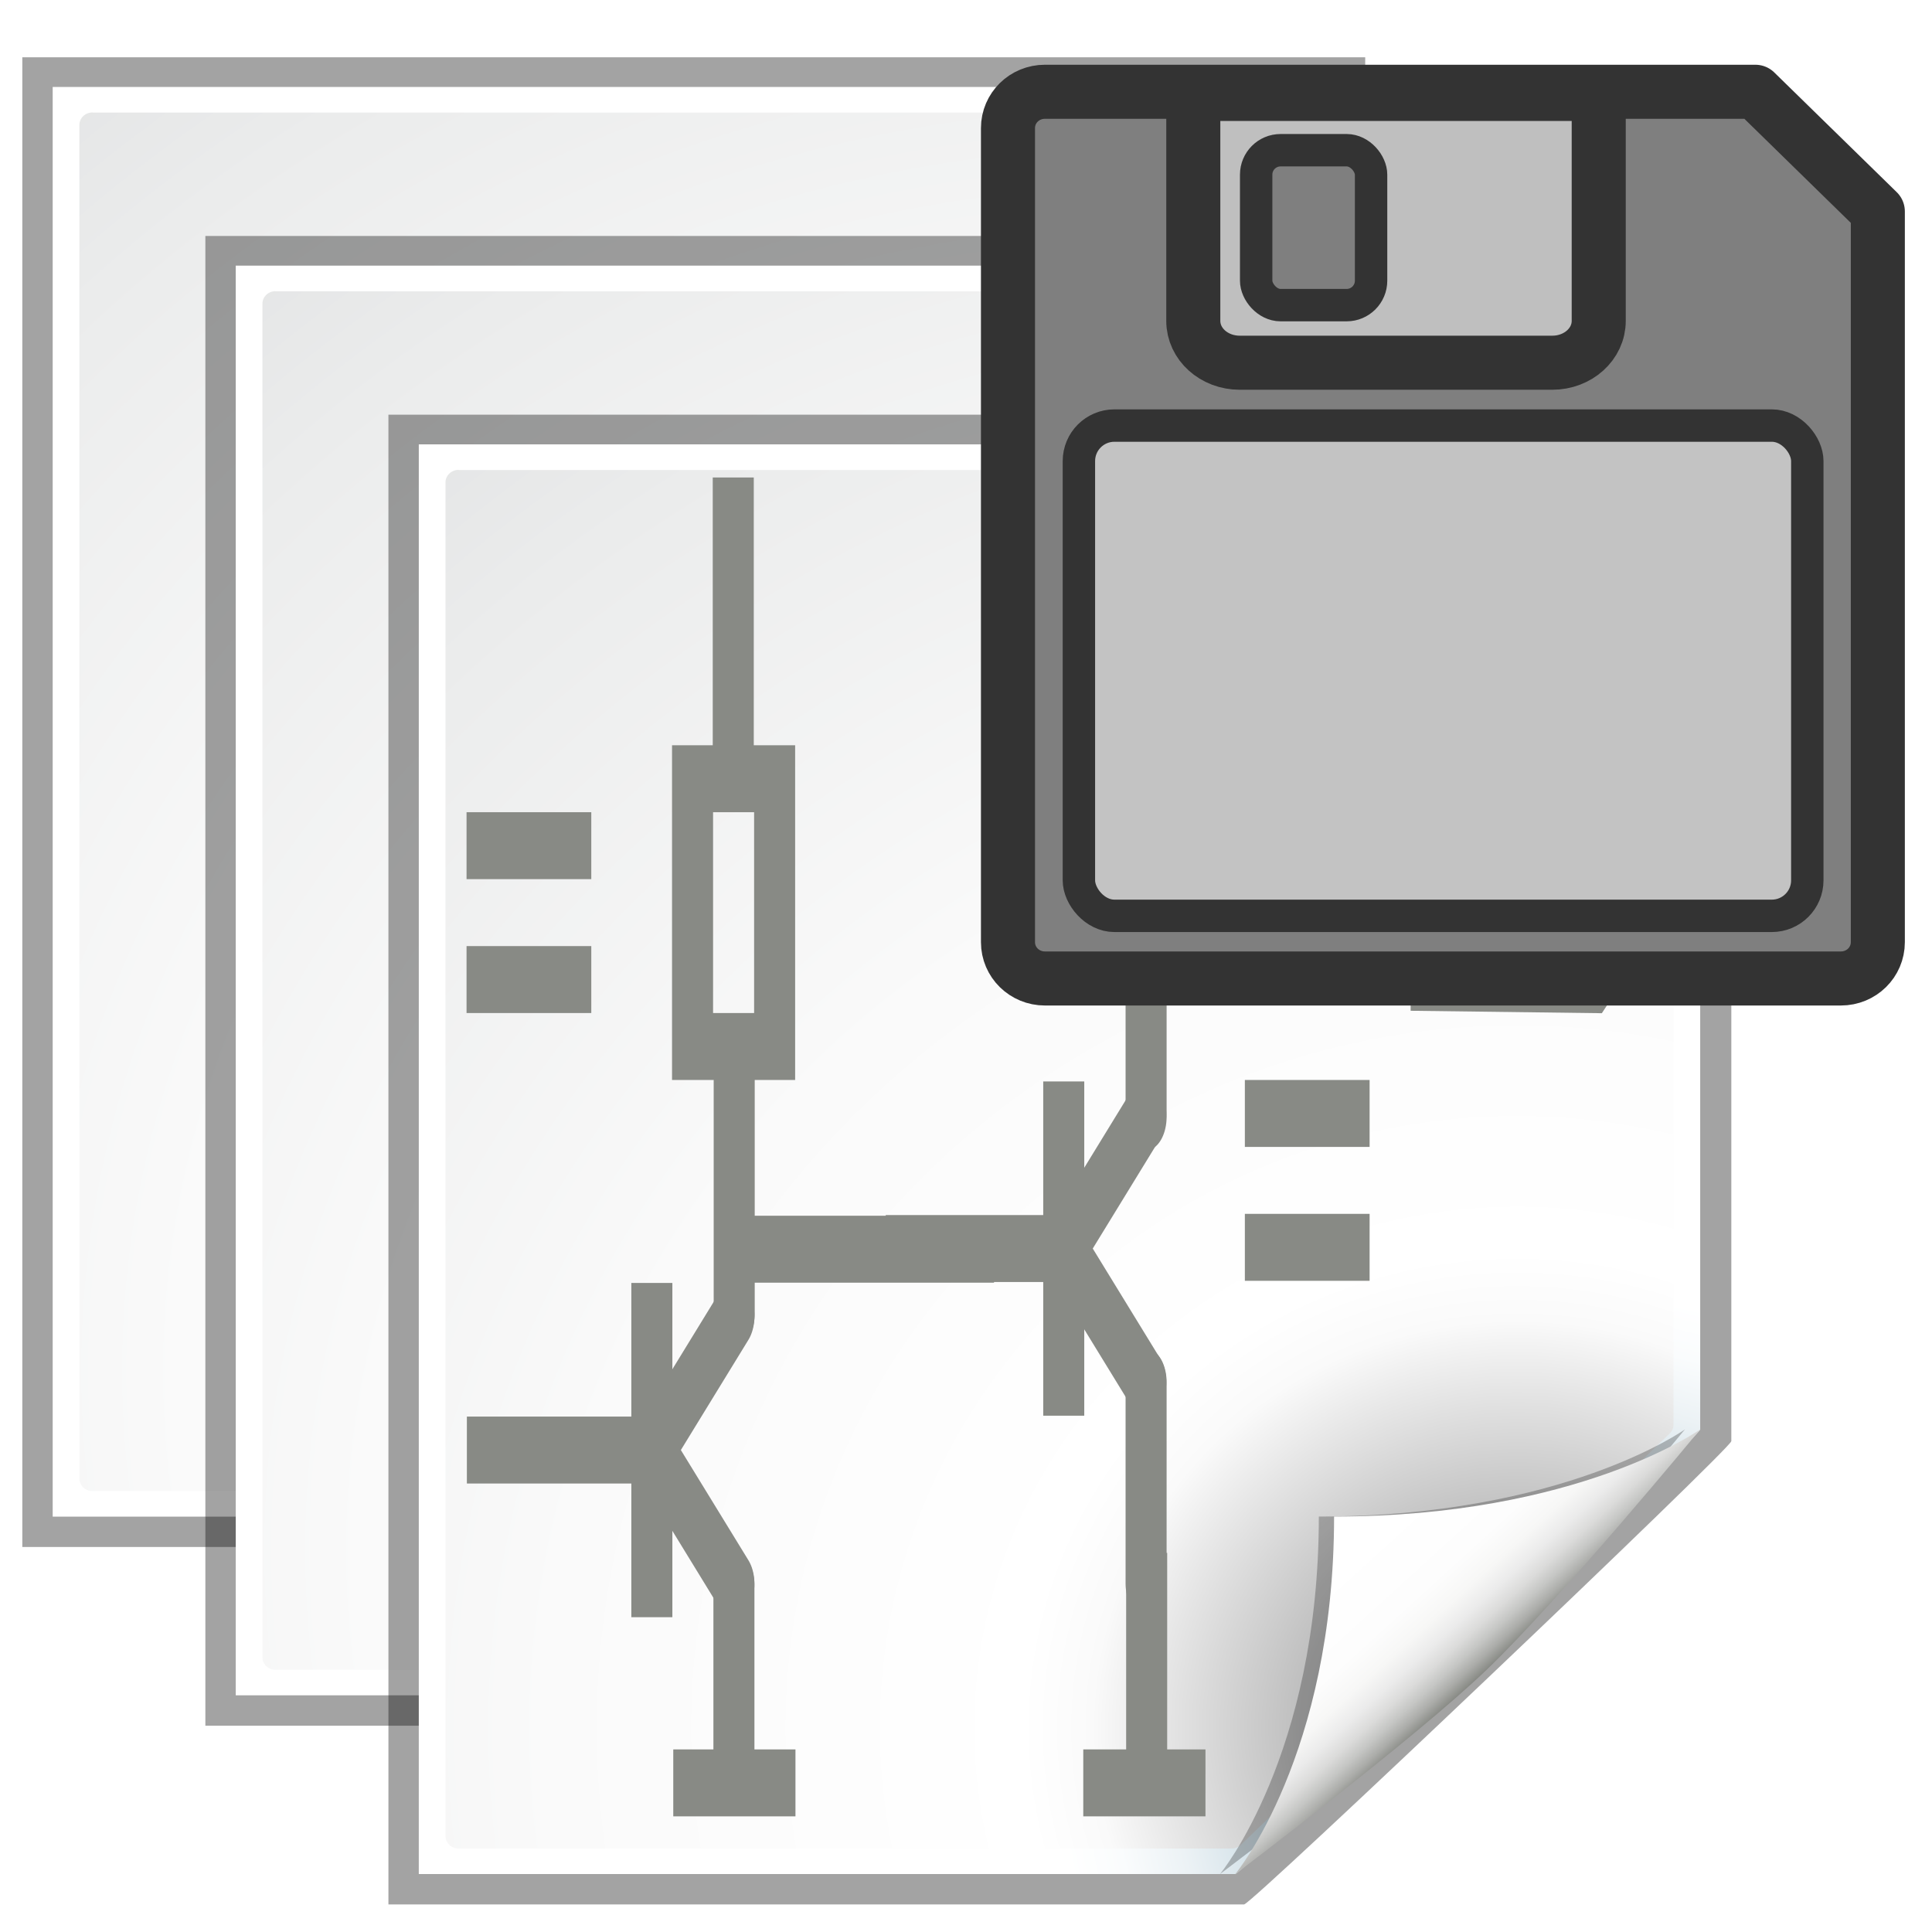 <svg xmlns="http://www.w3.org/2000/svg" height="48" width="48" version="1.0" xmlns:xlink="http://www.w3.org/1999/xlink">
 <defs>
  <filter id="g" color-interpolation-filters="sRGB">
   <feGaussianBlur stdDeviation="0.9"/>
  </filter>
  <radialGradient id="j" gradientUnits="userSpaceOnUse" cy="112.3" cx="102" gradientTransform="matrix(.875 0 0 .857 10 17.143)" r="139.56">
   <stop stop-color="#00537d" offset="0"/>
   <stop stop-color="#186389" offset=".015"/>
   <stop stop-color="#558ca8" offset=".056"/>
   <stop stop-color="#89afc3" offset=".096"/>
   <stop stop-color="#b3ccd8" offset=".136"/>
   <stop stop-color="#d4e2e9" offset=".174"/>
   <stop stop-color="#ecf2f5" offset=".21"/>
   <stop stop-color="#fafcfd" offset=".243"/>
   <stop stop-color="#fff" offset=".272"/>
  </radialGradient>
  <radialGradient id="k" gradientUnits="userSpaceOnUse" cy="109.33" cx="99.081" gradientTransform="matrix(.856 0 0 .842 11.191 18.14)" r="139.56">
   <stop stop-color="#7a7d80" offset="0"/>
   <stop stop-color="#c2c2c2" offset=".126"/>
   <stop stop-color="#fafafa" offset=".233"/>
   <stop stop-color="#fff" offset=".272"/>
   <stop stop-color="#fafafa" offset=".531"/>
   <stop stop-color="#ebecec" offset=".845"/>
   <stop stop-color="#e1e2e3" offset="1"/>
  </radialGradient>
  <filter id="h" color-interpolation-filters="sRGB">
   <feGaussianBlur stdDeviation="1.207"/>
  </filter>
  <linearGradient id="i" y2="94.104" gradientUnits="userSpaceOnUse" x2="86.572" gradientTransform="matrix(.875 0 0 .857 10 17.143)" y1="104" x1="96">
   <stop stop-color="#888a85" offset="0"/>
   <stop stop-color="#8c8e89" offset=".007"/>
   <stop stop-color="#abaca9" offset=".067"/>
   <stop stop-color="#c5c6c4" offset=".135"/>
   <stop stop-color="#dbdbda" offset=".211"/>
   <stop stop-color="#ebebeb" offset=".301"/>
   <stop stop-color="#f7f7f6" offset=".412"/>
   <stop stop-color="#fdfdfd" offset=".568"/>
   <stop stop-color="#fff" offset="1"/>
  </linearGradient>
 </defs>
 <g transform="matrix(.379 0 0 .37 -57.512 -3.908)">
  <use xlink:href="#l" transform="translate(-12,-12)" height="128" width="128" y="0" x="0"/>
  <g id="l" transform="translate(143.2,4.4)">
   <path opacity=".6" d="m23 25v96h53.525c0.464 0 30.475-29.398 30.475-29.853v-66.147h-84z" transform="matrix(1.048,0,0,1.042,-2.095,-4.042)" filter="url(#g)"/>
   <path fill="url(#j)" d="m24 24v96h53.525c0.464 0 30.475-29.398 30.475-29.853v-66.147h-84z"/>
   <path fill="url(#k)" d="m26.606 25.714c-0.472 0-0.856 0.378-0.856 0.842v90.888c0 0.465 0.385 0.842 0.856 0.842h50.674c0.225 0 0.446-0.089 0.605-0.247l28.115-27.618c0.16-0.157 0.251-0.374 0.251-0.595v-63.262c0-0.464-0.384-0.842-0.856-0.842h-78.787z"/>
   <path opacity=".5" filter="url(#h)" d="m76.526 120s11.662-9 16.474-13.714c4.812-4.72 14-16.143 14-16.143s-8 5.853-24 5.853c0 16-6.474 24-6.474 24z"/>
   <path fill="url(#i)" d="m77.526 120s11.662-9 16.474-13.714c4.812-4.72 14-16.143 14-16.143s-8 5.853-24 5.853c0 16-6.474 24-6.474 24z"/>
  </g>
  <g transform="translate(155.2,16.4)">
   <path opacity=".6" d="m23 25v96h53.525c0.464 0 30.475-29.398 30.475-29.853v-66.147h-84z" transform="matrix(1.048,0,0,1.042,-2.095,-4.042)" filter="url(#g)"/>
   <path fill="url(#j)" d="m24 24v96h53.525c0.464 0 30.475-29.398 30.475-29.853v-66.147h-84z"/>
   <path fill="url(#k)" d="m26.606 25.714c-0.472 0-0.856 0.378-0.856 0.842v90.888c0 0.465 0.385 0.842 0.856 0.842h50.674c0.225 0 0.446-0.089 0.605-0.247l28.115-27.618c0.16-0.157 0.251-0.374 0.251-0.595v-63.262c0-0.464-0.384-0.842-0.856-0.842h-78.787z"/>
   <path opacity=".5" filter="url(#h)" d="m76.526 120s11.662-9 16.474-13.714c4.812-4.72 14-16.143 14-16.143s-8 5.853-24 5.853c0 16-6.474 24-6.474 24z"/>
   <path fill="url(#i)" d="m77.526 120s11.662-9 16.474-13.714c4.812-4.72 14-16.143 14-16.143s-8 5.853-24 5.853c0 16-6.474 24-6.474 24z"/>
  </g>
 </g>
 <rect opacity="0" height="38.351" width="34.878" y="9.771" x="8.836"/>
 <g transform="matrix(.298 0 0 .36 92.935 9.455)">
  <g fill="none" transform="matrix(3.421,0,0,4.62,-337.91,-53.242)" stroke="#888a85">
   <path style="color:#000000" stroke-linecap="square" d="m23.5 25.504v3.993"/>
   <path style="color:#000000" stroke-linecap="round" d="m25.5 25.5-2 2"/>
   <path style="color:#000000" stroke-linecap="round" d="m25.5 29.5-2-2"/>
   <path style="color:#000000" stroke-linecap="square" d="m23.337 27.5h-3.845"/>
   <path style="color:#000000" stroke-linecap="round" d="m25.5 29.522v2.665"/>
   <path style="color:#000000" stroke-linecap="square" d="m26.5 32.472h-1.978"/>
   <path style="color:#000000" stroke-linecap="round" d="m25.507 25.461v-3.985"/>
   <path style="color:#000000" stroke-linecap="square" d="m26.492 21.472h-2v-4h2v4"/>
   <path style="color:#000000" stroke-linecap="square" d="m25.839 24.5h5.5"/>
   <path style="color:#000000" stroke-linecap="square" d="m25.484 13.472v3.865"/>
   <path style="color:#000000" stroke-linecap="square" d="m19.484 20.472h2.04"/>
   <path style="color:#000000" stroke-linecap="square" d="m19.484 18.472h2.04"/>
   <path style="color:#000000" stroke-linecap="square" d="m33.538 22.494v3.993"/>
   <path style="color:#000000" stroke-linecap="round" d="m35.538 22.49-2 2"/>
   <path style="color:#000000" stroke-linecap="round" d="m35.538 26.49-2-2"/>
   <path style="color:#000000" stroke-linecap="square" d="m33.545 24.49h-3.845"/>
   <path style="color:#000000" stroke-linecap="round" d="m35.545 26.487v3.003"/>
   <path style="color:#000000" stroke-linecap="square" d="m35.559 31.796v-2.26"/>
   <path style="color:#000000" stroke-linecap="square" d="m36.492 32.472h-1.978"/>
   <path style="color:#000000" stroke-linecap="round" d="m35.545 22.522v-3.038"/>
   <path style="color:#000000" stroke-linecap="square" d="m42.468 19.472h-6.922"/>
   <path style="color:#000000" stroke-linecap="square" d="m38.452 24.472h2.04"/>
   <path style="color:#000000" stroke-linecap="square" d="m38.452 22.472h2.04"/>
   <path stroke-width="1px" d="m42.492 18.504 3.954-0.023 1.046 1.023-1.036 0.969-3.964-0.031v-1.938z"/>
  </g>
 </g>
 <path stroke-linejoin="round" d="m25.961 2.28c-0.509 0-0.918 0.402-0.918 0.902v20.226c0 0.5 0.41 0.902 0.918 0.902h19.775c0.509 0 0.918-0.402 0.918-0.902v-18.154l-3.042-2.974h-17.651z" fill-rule="evenodd" stroke-linecap="round" stroke-width="1pt" fill="#7f7f7f"/>
 <path d="m29.647 2.334v5.638c0 0.576 0.515 1.04 1.155 1.04h7.763c0.64-4e-7 1.155-0.464 1.155-1.04v-5.638h-10.074z" fill-rule="evenodd" stroke="#333" stroke-width="1.343" fill="#bfbfbf"/>
 <rect fill-rule="evenodd" rx=".607" height="3.849" width="2.855" stroke="#333" y="3.732" x="31.209" stroke-width=".805" fill="#7f7f7f"/>
 <path stroke-linejoin="round" d="m25.961 2.28c-0.509 0-0.918 0.402-0.918 0.902v20.226c0 0.5 0.41 0.902 0.918 0.902h19.775c0.509 0 0.918-0.402 0.918-0.902v-18.154l-3.042-2.974h-17.651z" stroke="#333" stroke-linecap="round" stroke-width="1.343" fill="none"/>
 <rect stroke-linejoin="round" fill-rule="evenodd" fill-opacity=".75" rx=".882" height="12.181" width="18.097" stroke="#333" stroke-linecap="round" y="10.573" x="26.805" stroke-width=".805" fill="#d9d9d9"/>
</svg>

